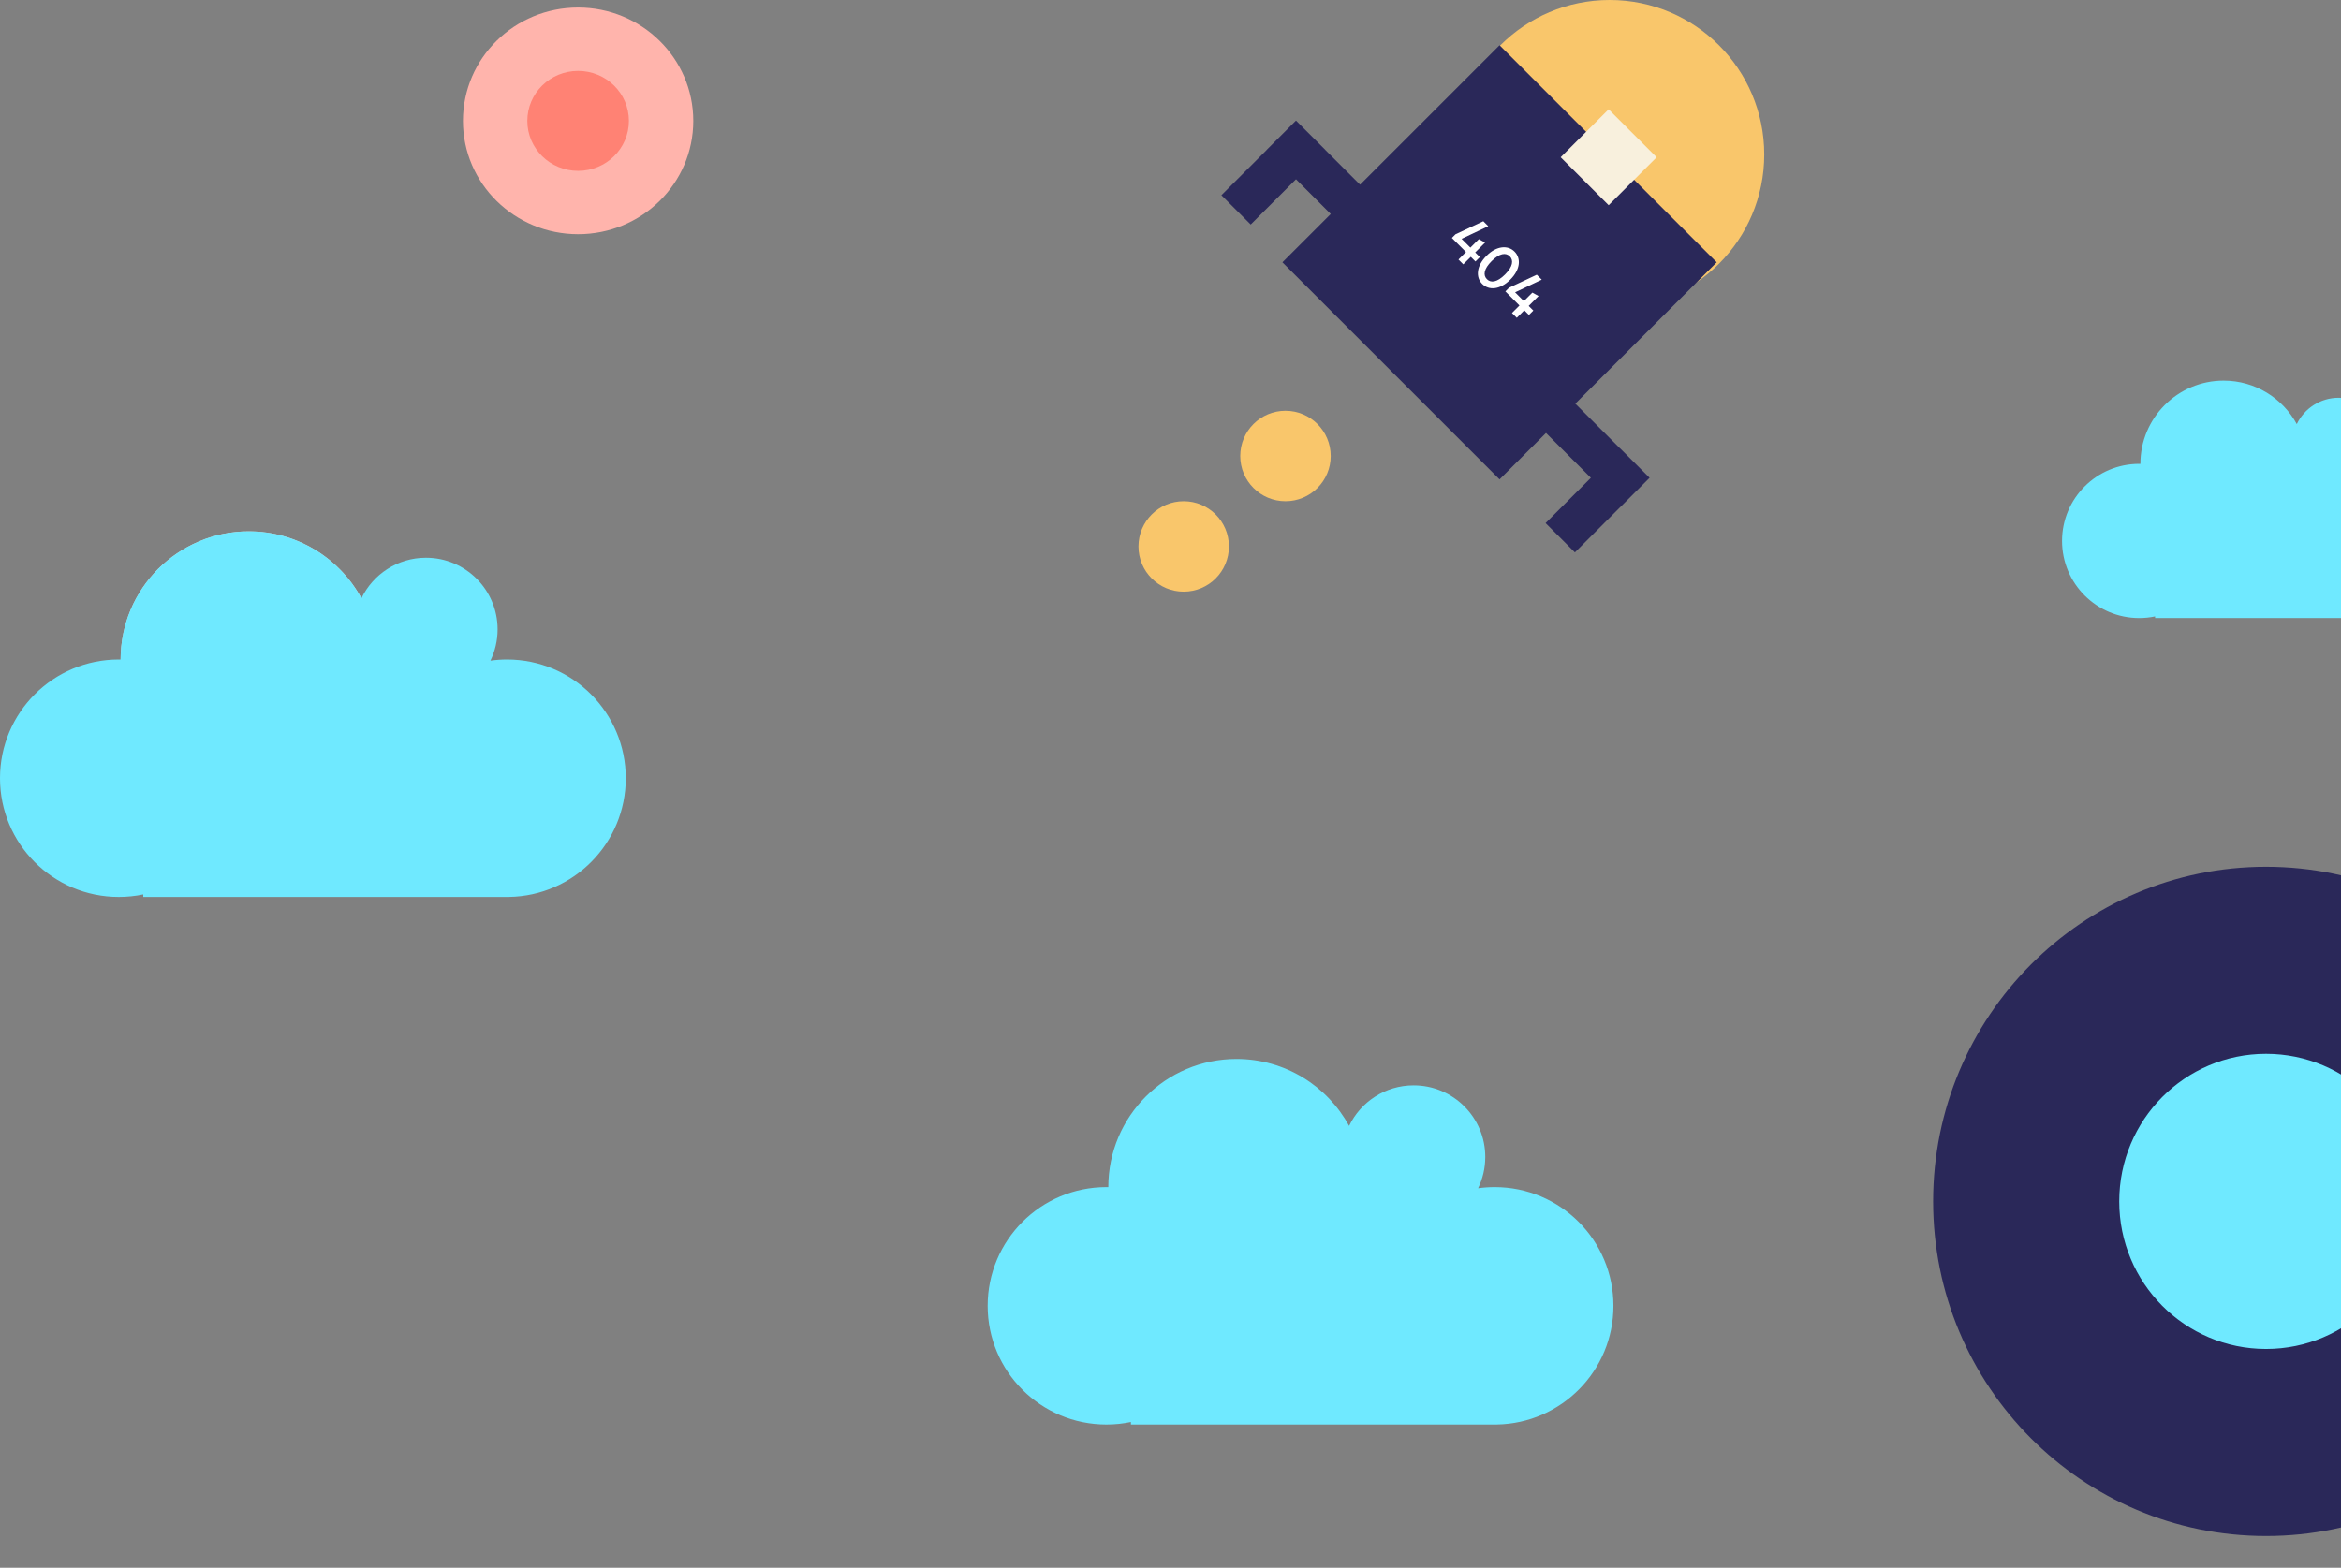 <svg width="621" height="416" viewBox="0 0 621 416" fill="none" xmlns="http://www.w3.org/2000/svg">
<rect x="0" y="0" width="621" height="416" fill="#808080" stroke="none"/>
<g clip-path="url(#clip0_4332_152803)">
<rect x="539.234" y="265.871" width="109.679" height="100.971" fill="#6FE9FF"/>
<path d="M601.119 230C552.337 230 512.806 269.745 512.806 318.791C512.806 367.836 552.337 407.581 601.119 407.581C649.9 407.581 689.432 367.836 689.432 318.791C689.432 269.745 649.803 230 601.119 230ZM601.119 357.948C579.6 357.948 562.171 340.425 562.171 318.791C562.171 297.156 579.6 279.633 601.119 279.633C622.637 279.633 640.066 297.156 640.066 318.791C640.066 340.425 622.637 357.948 601.119 357.948Z" fill="#2A2859"/>
<rect x="131.949" y="14.15" width="37.943" height="34.2" fill="#FF8274"/>
<path d="M153.357 2C136.481 2 122.806 15.462 122.806 32.074C122.806 48.686 136.481 62.148 153.357 62.148C170.233 62.148 183.909 48.686 183.909 32.074C183.909 15.462 170.199 2 153.357 2ZM153.357 45.337C145.913 45.337 139.884 39.402 139.884 32.074C139.884 24.746 145.913 18.811 153.357 18.811C160.801 18.811 166.831 24.746 166.831 32.074C166.831 39.402 160.801 45.337 153.357 45.337Z" fill="#FFB4AC"/>
<circle cx="66" cy="175" r="34" fill="#D9D9D9"/>
<path fill-rule="evenodd" clip-rule="evenodd" d="M134.5 238H38V237.329C35.903 237.769 33.728 238 31.5 238C14.103 238 0 223.897 0 206.5C0 189.103 14.103 175 31.5 175C31.667 175 31.834 175.001 32 175.004V175C32 156.222 47.222 141 66 141C78.895 141 90.113 148.178 95.876 158.757C98.946 152.392 105.46 148 113 148C123.493 148 132 156.507 132 167C132 169.978 131.315 172.797 130.093 175.306C131.533 175.104 133.004 175 134.5 175C151.897 175 166 189.103 166 206.5C166 223.73 152.166 237.729 135 237.996V238H134.5Z" fill="#6FE9FF"/>
<path fill-rule="evenodd" clip-rule="evenodd" d="M396.5 378H300V377.329C297.903 377.769 295.728 378 293.5 378C276.103 378 262 363.897 262 346.5C262 329.103 276.103 315 293.5 315C293.667 315 293.834 315.001 294 315.004V315C294 296.222 309.222 281 328 281C340.895 281 352.113 288.178 357.876 298.757C360.946 292.392 367.46 288 375 288C385.493 288 394 296.507 394 307C394 309.978 393.315 312.797 392.093 315.306C393.533 315.104 395.004 315 396.5 315C413.897 315 428 329.103 428 346.5C428 363.73 414.166 377.729 397 377.996V378H396.5Z" fill="#6FE9FF"/>
<path fill-rule="evenodd" clip-rule="evenodd" d="M571.681 163.564C570.318 163.85 568.906 164 567.459 164C556.16 164 547 154.84 547 143.541C547 132.242 556.16 123.082 567.459 123.082C567.567 123.082 567.675 123.083 567.783 123.085V123.082C567.783 110.887 577.67 101 589.866 101C598.241 101 605.527 105.662 609.27 112.533C611.264 108.399 615.495 105.546 620.392 105.546C627.207 105.546 632.732 111.071 632.732 117.887C632.732 119.821 632.287 121.651 631.494 123.281C632.429 123.15 633.385 123.082 634.356 123.082C645.655 123.082 654.815 132.242 654.815 143.541C654.815 154.732 645.83 163.824 634.681 163.997V164H571.681V163.564Z" fill="#6FE9FF"/>
<circle cx="341" cy="121" r="12" fill="#F9C66B"/>
<circle cx="314" cy="145" r="12" fill="#F9C66B"/>
<circle cx="427" cy="41" r="41" fill="#F9C66B"/>
<path fill-rule="evenodd" clip-rule="evenodd" d="M397.791 12L455.395 69.605L417.889 107.111L429.789 119.01L429.799 119L437.577 126.778L437.567 126.789L437.577 126.799L429.799 134.577L429.789 134.567L417.778 146.577L410 138.799L422.011 126.789L410.111 114.889L397.791 127.209L340.186 69.605L353.006 56.784L343.789 47.567L331.778 59.577L324 51.799L336.011 39.788L336 39.778L343.778 32L343.789 32.01L343.799 32L351.577 39.778L351.567 39.788L360.784 49.006L397.791 12Z" fill="#2A2859"/>
<rect x="439.456" y="41.728" width="18" height="18" transform="rotate(135 439.456 41.728)" fill="#F8F0DD"/>
<path d="M392.56 68.221L391.326 66.988L393.951 64.363L392.299 63.458L390.048 65.71L387.717 63.379L394.788 60.019L393.476 58.707L386.099 62.169L385.138 63.13L388.883 66.875L386.891 68.866L388.17 70.145L390.161 68.153L391.394 69.387L392.56 68.221ZM393.183 75.339C394.903 77.059 397.856 76.98 400.628 74.208C403.4 71.436 403.49 68.495 401.759 66.764C400.04 65.044 397.087 65.123 394.315 67.895C391.543 70.667 391.475 73.631 393.183 75.339ZM394.439 74.084C393.398 73.043 393.579 71.391 395.695 69.275C397.788 67.182 399.463 66.979 400.503 68.019C401.544 69.06 401.341 70.735 399.248 72.828C397.132 74.943 395.48 75.124 394.439 74.084ZM406.75 82.412L405.517 81.179L408.142 78.554L406.49 77.649L404.239 79.9L401.908 77.57L408.979 74.21L407.667 72.897L400.29 76.359L399.329 77.321L403.073 81.066L401.082 83.057L402.361 84.335L404.352 82.344L405.585 83.578L406.75 82.412Z" fill="white"/>
</g>
<defs>
<clipPath id="clip0_4332_152803">
<rect width="697.806" height="416" fill="white"/>
</clipPath>
</defs>
</svg>
